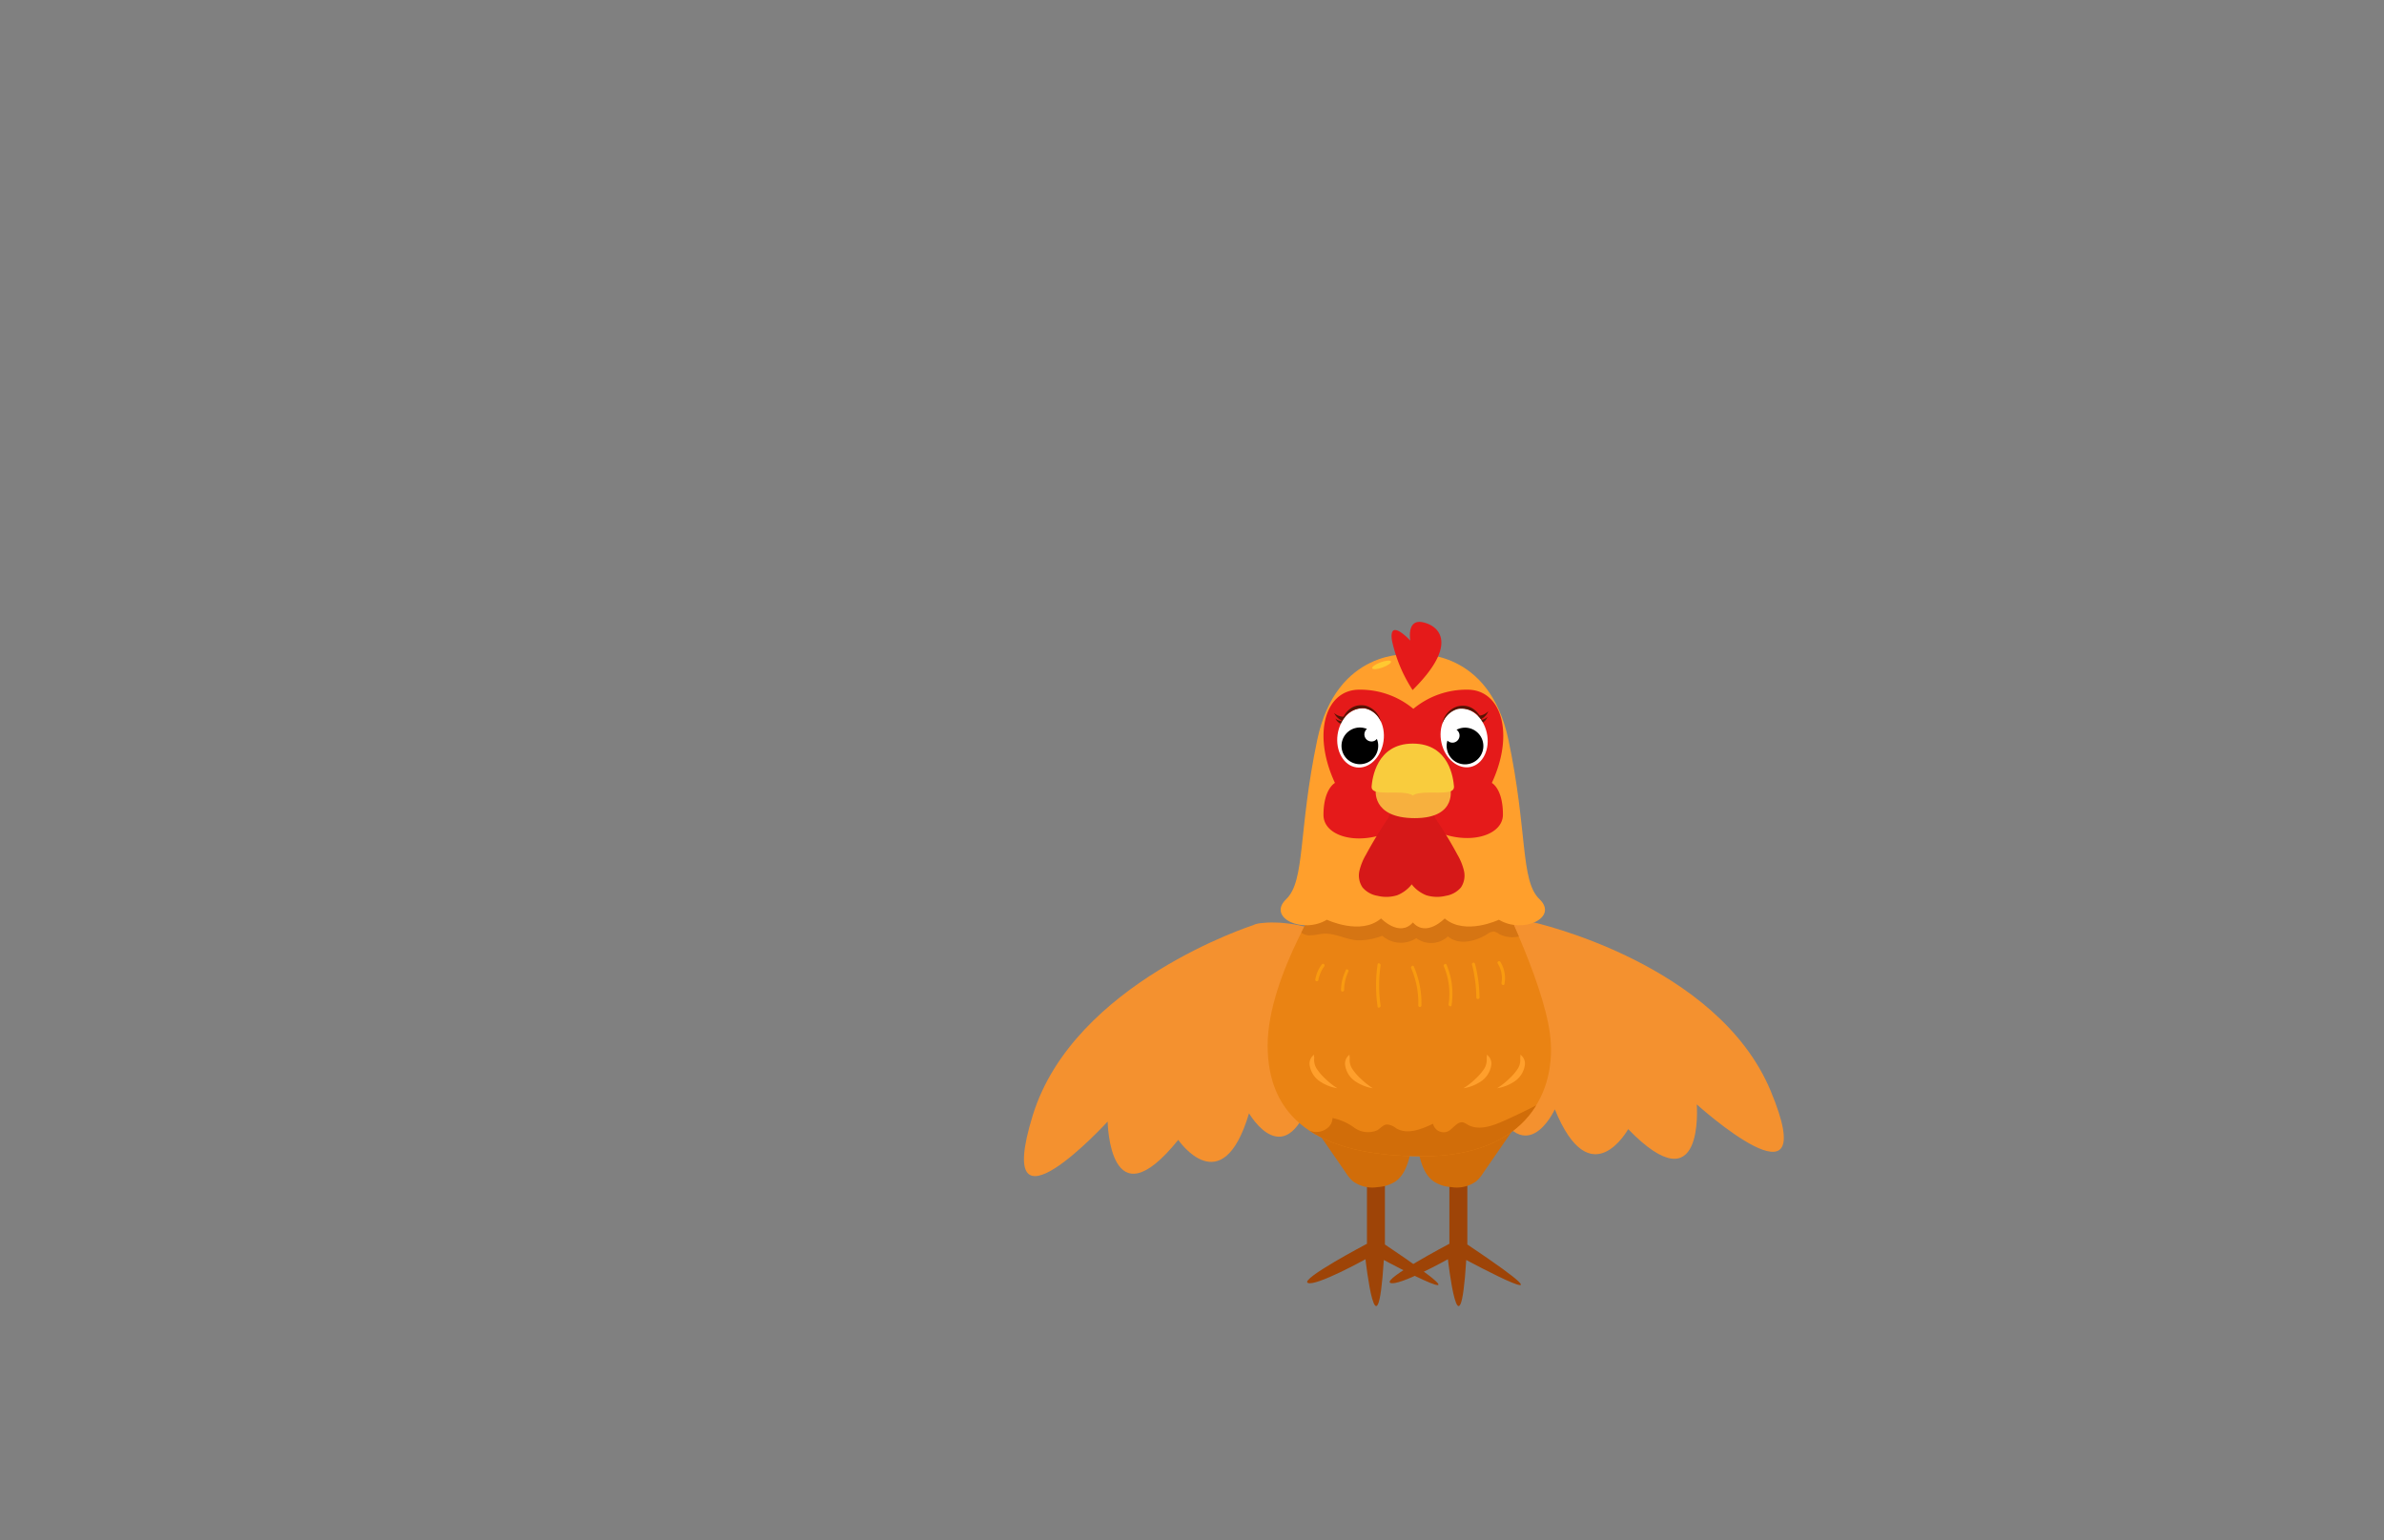 <svg id="Layer_2" data-name="Layer 2" xmlns="http://www.w3.org/2000/svg" xmlns:xlink="http://www.w3.org/1999/xlink" viewBox="0 0 260 168"><rect x="0" y="0" width="260" height="168" fill="#808080" stroke="none"/><defs><style>.cls-1{fill:#ea8313;}.cls-2{fill:#f4912f;}.cls-3{fill:#9e4407;}.cls-4{fill:#d16d09;}.cls-5{clip-path:url(#clip-path);}.cls-6{fill:#d67513;}.cls-7{fill:#ff9f2c;}.cls-8{fill:#e51a1a;}.cls-9{fill:#d61818;}.cls-10{fill:#561404;}.cls-11{fill:#fff;}.cls-12{fill:#f7b03e;}.cls-13{fill:#f9cc3d;}.cls-14{fill:#ffc931;}.cls-15{fill:#f99a10;}</style><clipPath id="clip-path"><path class="cls-1" d="M145,96.34s-6.75,10-6.75,17.68,5.1,12.09,16.92,12.09c11.49,0,14.66-7.27,13.87-13.34s-6.08-16.43-6.08-16.43Z"/></clipPath></defs><path class="cls-2" d="M167.18,100.58S187.3,105,193.12,119s-8.07,1.45-8.07,1.45.9,11.31-7.48,2.7c0,0-4.09,7.41-8-2.16,0,0-3.39,7.46-7.22-1.72,0,0-7.28,2.69-7.63-8S166.34,100.05,167.18,100.58Z"/><path class="cls-2" d="M136.71,100.89s-19.61,6.26-24.08,20.76,8.17.67,8.17.67.17,11.35,7.7,2c0,0,4.78,7,7.72-2.9,0,0,4.08,7.11,7-2.39,0,0,7.49,2,6.84-8.66S137.5,100.28,136.71,100.89Z"/><path class="cls-3" d="M149.08,128v7.65s-7.33,3.86-6.45,4.27,6.29-2.58,6.29-2.58,1.28,11.44,2,.08c0,0,13.33,7.17.12-1.69v-8.18S149.52,125.32,149.08,128Z"/><path class="cls-3" d="M158.07,128v7.65s-7.33,3.86-6.44,4.27,6.28-2.58,6.28-2.58,1.29,11.44,2,.08c0,0,13.33,7.17.12-1.69v-8.18S158.51,125.32,158.07,128Z"/><path class="cls-4" d="M143.68,123.42l3.1,4.49a4.44,4.44,0,0,0,.75.91,3.61,3.61,0,0,0,2.74.65,4,4,0,0,0,1.93-.62c1.08-.77,1.43-2.19,1.71-3.48a.8.8,0,0,0,0-.55.74.74,0,0,0-.31-.24,16.55,16.55,0,0,0-8.72-1.68,1.12,1.12,0,0,0-.74.27c-.18.19-.12.59.14.64"/><path class="cls-4" d="M164.87,123.42l-3.1,4.49a4.14,4.14,0,0,1-.75.91,3.61,3.61,0,0,1-2.74.65,3.9,3.9,0,0,1-1.92-.62c-1.09-.77-1.44-2.19-1.71-3.48a.56.56,0,0,1,.33-.79,16.55,16.55,0,0,1,8.72-1.68,1.12,1.12,0,0,1,.74.27c.18.19.13.59-.14.64"/><path class="cls-1" d="M145,96.34s-6.75,10-6.75,17.68,5.1,12.09,16.92,12.09c11.49,0,14.66-7.27,13.87-13.34s-6.08-16.43-6.08-16.43Z"/><g class="cls-5"><path class="cls-6" d="M141.58,100a2,2,0,0,0,.16,1.57A1.51,1.51,0,0,0,143,102c.47,0,.93-.15,1.4-.17,1.26-.06,2.43.66,3.68.73a7.27,7.27,0,0,0,2.67-.5,3.08,3.08,0,0,0,3.71.26,2.71,2.71,0,0,0,3.45-.19c1.19,1,3,.56,4.32-.27a1.19,1.19,0,0,1,.71-.26,1.29,1.29,0,0,1,.55.27,3.24,3.24,0,0,0,4.09-1,6,6,0,0,0,.89-4.42,4.12,4.12,0,0,0-1.73-3.19,6.41,6.41,0,0,0-2.27-.55c-1.32-.21-2.58-.68-3.87-1a34.12,34.12,0,0,0-6.62-.7,46.91,46.91,0,0,0-9.33.25,3.42,3.42,0,0,0-1.7.63,3.17,3.17,0,0,0-.52.63,12.8,12.8,0,0,0-2.14,8.24"/><path class="cls-4" d="M136.94,119l3.9,3.13a5,5,0,0,0,2.48,1.32c1,.11,2-.56,2-1.51a6,6,0,0,1,2.39,1.06,2.55,2.55,0,0,0,2.5.27c.36-.23.66-.62,1.08-.63a1.94,1.94,0,0,1,1,.43c1.2.7,2.72.1,4-.51a1.18,1.18,0,0,0,1.58.85c.61-.28,1-1.09,1.68-1a1.81,1.81,0,0,1,.52.26c1.18.66,2.65.15,3.89-.4a69.35,69.35,0,0,0,6.65-3.4,39.64,39.64,0,0,1-1.3,5c-.5,1.53-1.22,3.17-2.67,3.88a6,6,0,0,1-1.86.49,32.43,32.43,0,0,1-4.92.4,45.91,45.91,0,0,1-7.74-.9l-10.95-1.9c-1.72-.3-3.6-.69-4.68-2.07s-1-3.4-.81-5.18a.4.4,0,0,1,.45.51"/></g><path class="cls-7" d="M167.9,98.07c-2.11-2-1.28-7.4-3.39-17.38s-10-9.32-10-9.32h-.85s-7.9-.66-10,9.32-1.28,15.36-3.39,17.38,1.81,3.83,4.44,2.24c0,0,3.7,1.76,5.91-.14,0,0,2,2.09,3.47.44,1.48,1.65,3.47-.44,3.47-.44,2.22,1.9,5.91.14,5.91.14C166.09,101.9,170,100.08,167.9,98.07ZM154.33,78.25l-.25,9.41-.25-9.55Z"/><path class="cls-8" d="M162.7,85.39c2.5-5.37,1.05-10.17-2.65-10.17a9.06,9.06,0,0,0-5.91,2.09v.07h0v-.07a9.05,9.05,0,0,0-5.9-2.09c-3.7,0-5.15,4.8-2.65,10.17,0,0-1.25.65-1.25,3.49s5.55,3.81,9.6.35l0-.79.37,0v.75c4,3.46,9.6,2.48,9.6-.35S162.7,85.39,162.7,85.39Z"/><path class="cls-9" d="M151.4,89.22a46.46,46.46,0,0,0-2.43,4,6.31,6.31,0,0,0-.71,1.75,2.32,2.32,0,0,0,.34,1.82,2.72,2.72,0,0,0,1.63.91,4,4,0,0,0,2.15-.06,3.84,3.84,0,0,0,2.27-2.55,7.84,7.84,0,0,0,.09-3.51,18.27,18.27,0,0,0-.48-2.07,2.32,2.32,0,0,0-1.16-1.64,1.26,1.26,0,0,0-1.46.53s0,.13,0,.17.12-.06.06-.07"/><path class="cls-9" d="M156.52,89.22a44.08,44.08,0,0,1,2.43,4,6.31,6.31,0,0,1,.71,1.75,2.32,2.32,0,0,1-.33,1.82,2.72,2.72,0,0,1-1.64.91,4,4,0,0,1-2.14-.06,3.8,3.8,0,0,1-2.27-2.55,7.84,7.84,0,0,1-.09-3.51,14.78,14.78,0,0,1,.48-2.07,2.31,2.31,0,0,1,1.15-1.64,1.27,1.27,0,0,1,1.47.53s.05.13,0,.17-.12-.06-.07-.07"/><path class="cls-10" d="M160.75,78a1.55,1.55,0,0,0,1.57-.44,1.65,1.65,0,0,1-1.14,1Z"/><path class="cls-10" d="M161.13,78.48a1.08,1.08,0,0,0,1.1-.31s-.24.65-.8.73Z"/><ellipse class="cls-11" cx="159.68" cy="80.49" rx="2.53" ry="3.25" transform="translate(-13.88 37.42) rotate(-12.82)"/><path d="M157.86,80.77a.77.77,0,0,0,.71.21.78.78,0,0,0,.59-.93.79.79,0,0,0-.31-.46,2.2,2.2,0,0,1,.45-.17,2,2,0,1,1-1.48,2.36A1.91,1.91,0,0,1,157.86,80.77Z"/><path class="cls-10" d="M157.3,78.93A2.54,2.54,0,0,1,159,77.32a2.62,2.62,0,0,1,2.75,1.48s-.71-2.28-2.82-1.75A2.39,2.39,0,0,0,157.3,78.93Z"/><path class="cls-10" d="M147.1,78.07a1.55,1.55,0,0,1-1.6-.31,1.68,1.68,0,0,0,1.22.94Z"/><path class="cls-10" d="M146.77,78.58a1.1,1.1,0,0,1-1.13-.22,1.16,1.16,0,0,0,.86.66Z"/><ellipse class="cls-11" cx="148.37" cy="80.46" rx="3.25" ry="2.53" transform="translate(47.82 216.03) rotate(-81.9)"/><path d="M150.16,80.59a.74.74,0,0,1-.69.27.77.77,0,0,1-.66-.88.8.8,0,0,1,.27-.48,2.32,2.32,0,0,0-.47-.13,2,2,0,1,0,1.68,2.23A1.92,1.92,0,0,0,150.16,80.59Z"/><path class="cls-10" d="M150.61,78.72a2.52,2.52,0,0,0-1.78-1.47,2.61,2.61,0,0,0-2.62,1.7s.52-2.34,2.66-2A2.38,2.38,0,0,1,150.61,78.72Z"/><path class="cls-12" d="M150.05,86.06s-.55,3.17,4.25,3.17,3.85-3.45,3.85-3.45Z"/><path class="cls-13" d="M154.08,81.1h0c-4,0-4.42,3.89-4.49,4.66s1.11.68,2.69.68,1.8.33,1.8.33h0s.22-.33,1.8-.33,2.76.09,2.69-.68S158.12,81.1,154.08,81.1Z"/><path class="cls-8" d="M154.06,75.26a16.08,16.08,0,0,1-2.25-5.39c-.39-2.6,2,0,2,0s-.44-2.4,1.38-2S159.07,70.29,154.06,75.26Z"/><ellipse class="cls-14" cx="150.68" cy="72.52" rx="1.09" ry="0.3" transform="translate(-15.67 55.44) rotate(-19.84)"/><path class="cls-7" d="M165.8,115.5a1.75,1.75,0,0,1-.36,1.19,5.76,5.76,0,0,1-.89,1,7.85,7.85,0,0,1-1.28,1,4.77,4.77,0,0,0,1.94-.77,2.59,2.59,0,0,0,1.08-1.69,1.19,1.19,0,0,0-.49-1.21.41.41,0,0,1,0,.27Z"/><path class="cls-7" d="M162.14,115.5a1.8,1.8,0,0,1-.36,1.19,6.22,6.22,0,0,1-.89,1,7.85,7.85,0,0,1-1.28,1,4.77,4.77,0,0,0,1.94-.77,2.63,2.63,0,0,0,1.08-1.69,1.2,1.2,0,0,0-.49-1.21.41.41,0,0,1,0,.27Z"/><path class="cls-7" d="M147.2,115.5a1.75,1.75,0,0,0,.36,1.19,5.76,5.76,0,0,0,.89,1,8.23,8.23,0,0,0,1.27,1,4.78,4.78,0,0,1-1.93-.77,2.55,2.55,0,0,1-1.08-1.69,1.19,1.19,0,0,1,.49-1.21.41.41,0,0,0,0,.27Z"/><path class="cls-7" d="M143.32,115.5a1.81,1.81,0,0,0,.37,1.19,5.76,5.76,0,0,0,.89,1,7.78,7.78,0,0,0,1.27,1,4.73,4.73,0,0,1-1.93-.77,2.55,2.55,0,0,1-1.08-1.69,1.19,1.19,0,0,1,.49-1.21.36.36,0,0,0,0,.27Z"/><path class="cls-15" d="M144.14,105.21a3.76,3.76,0,0,0-.69,1.6.17.17,0,0,0,.12.21.18.18,0,0,0,.21-.12,3.57,3.57,0,0,1,.66-1.52.19.19,0,0,0-.06-.24.18.18,0,0,0-.24.07Z"/><path class="cls-15" d="M146.76,105.85a5.06,5.06,0,0,0-.51,2.13c0,.22.34.22.34,0a4.74,4.74,0,0,1,.46-2c.1-.2-.2-.37-.29-.17Z"/><path class="cls-15" d="M150.24,105.18a16.11,16.11,0,0,0,0,4.6c0,.22.36.12.33-.09a15.51,15.51,0,0,1,0-4.41c0-.22-.3-.31-.33-.1Z"/><path class="cls-15" d="M153.9,105.59a9.5,9.5,0,0,1,.78,4.07c0,.23.34.22.34,0a9.9,9.9,0,0,0-.83-4.25c-.08-.2-.38,0-.29.18Z"/><path class="cls-15" d="M157.46,105.39a7.59,7.59,0,0,1,.52,4.16c0,.21.29.3.33.09a8.18,8.18,0,0,0-.55-4.43c-.09-.2-.38,0-.3.18Z"/><path class="cls-15" d="M160.54,105.21a15.15,15.15,0,0,1,.47,3.61.18.18,0,0,0,.35,0,15.92,15.92,0,0,0-.49-3.7.17.17,0,0,0-.33.09Z"/><path class="cls-15" d="M163.34,105.08a3,3,0,0,1,.41,2.14c0,.22.29.31.33.09a3.37,3.37,0,0,0-.45-2.4c-.11-.19-.41,0-.29.17Z"/></svg>